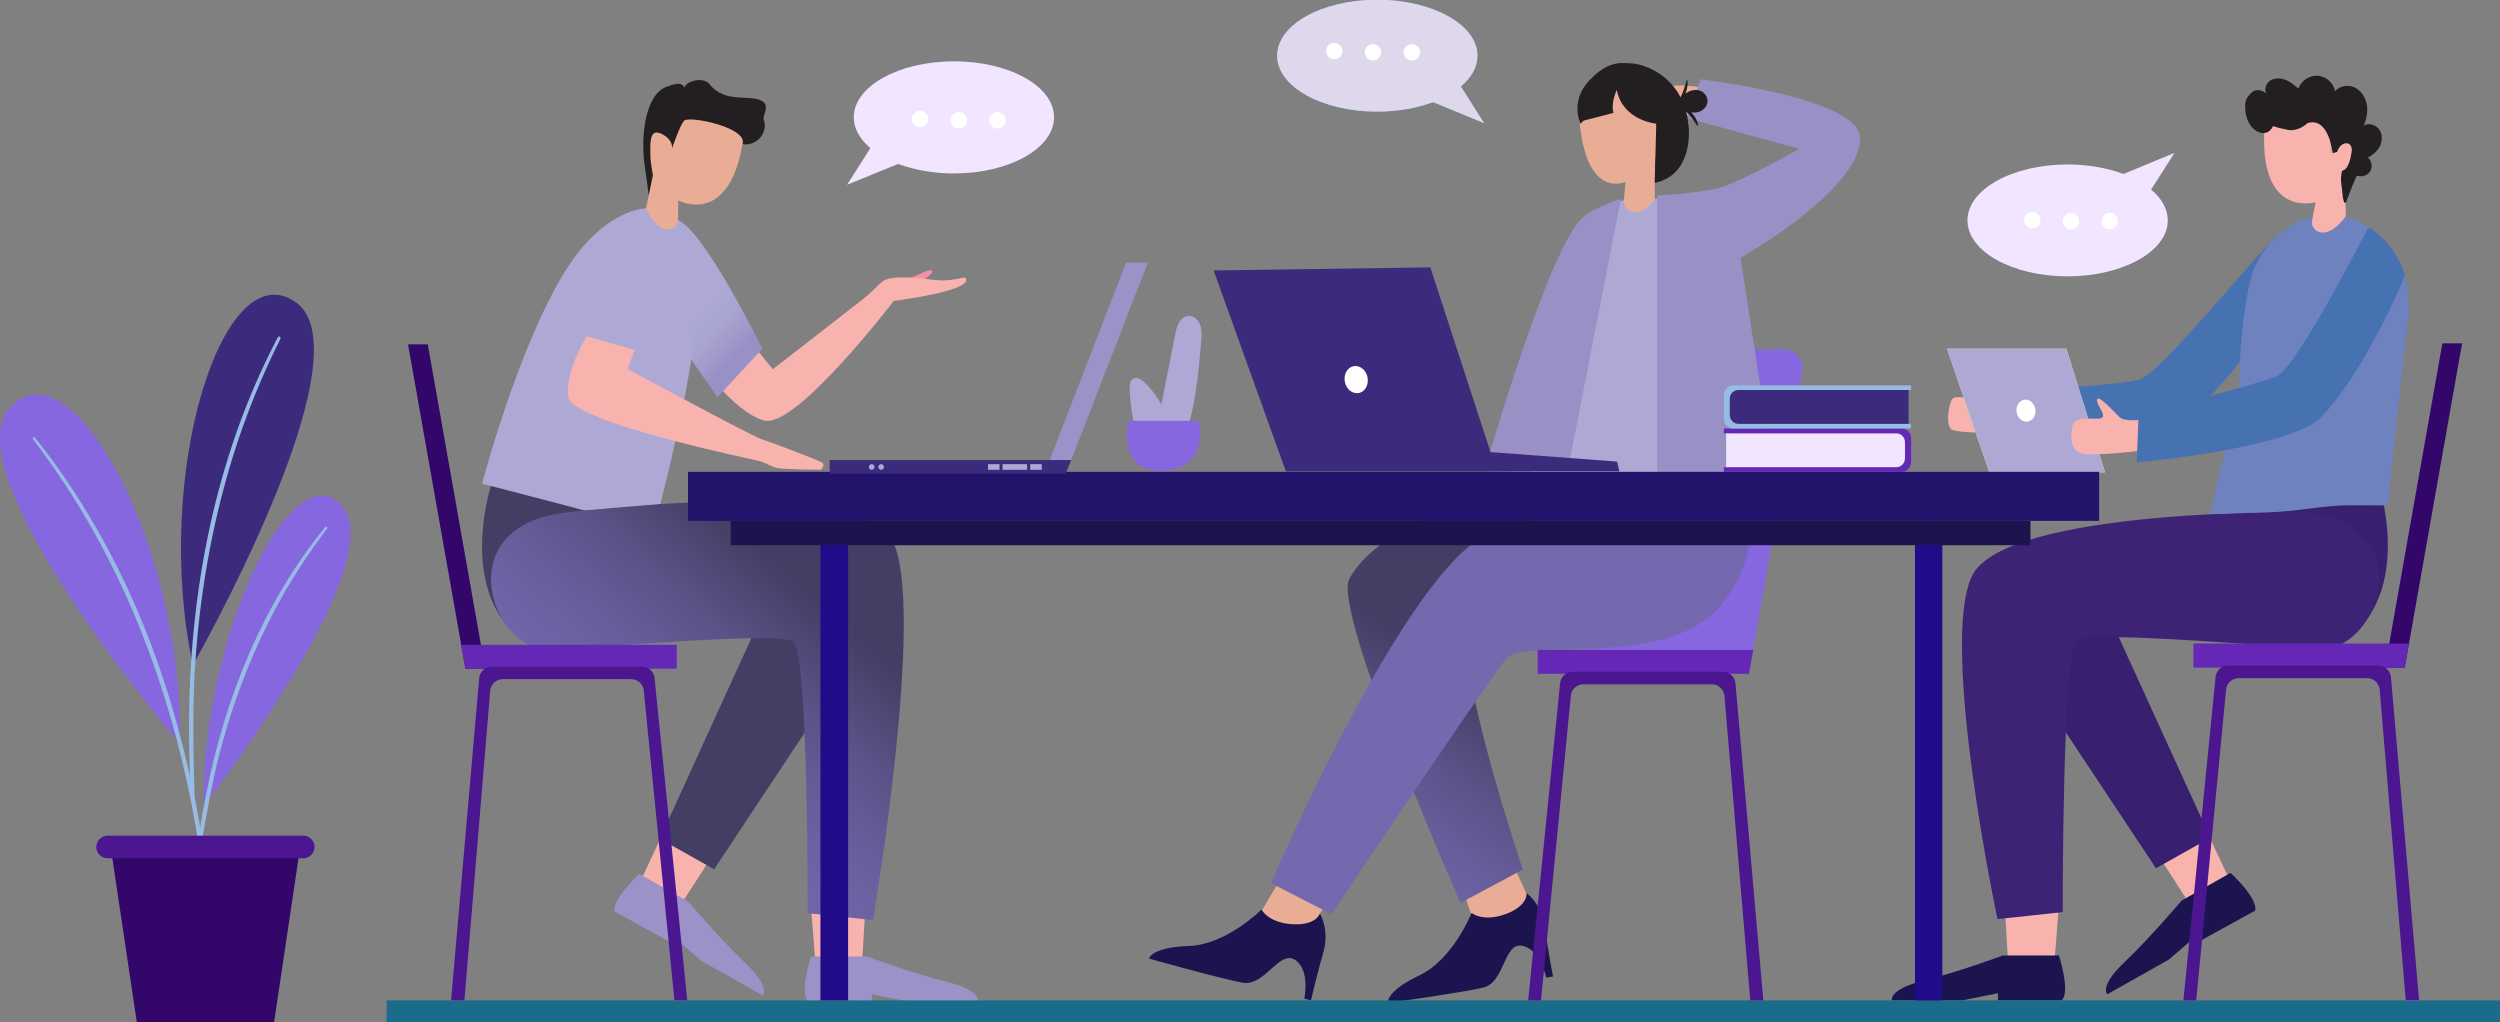 <svg width="653" height="267" viewBox="0 0 653 267" fill="none" xmlns="http://www.w3.org/2000/svg">
<rect x="0" y="0" width="653" height="267" fill="#808080" stroke="none"/>
<g clip-path="url(#clip0_210_13242)">
<path d="M456.834 175.99L410.736 175.454L441.781 91.279H465.934C469.011 91.279 471.286 94.027 470.751 97.043L456.834 175.99Z" fill="#8667E0"/>
<path d="M515.844 104.348C515.844 104.348 511.094 103.075 510.023 104.147C508.953 105.219 508.016 111.653 510.023 112.323C512.031 113.06 519.926 113.06 519.926 113.06L515.844 104.348Z" fill="#F8B3AE"/>
<path d="M380.828 228.466L385.779 243.411L400.833 238.05L393.473 222.032L380.828 228.466Z" fill="#E9AD96"/>
<path d="M384.374 238.451C384.374 238.451 387.251 240.931 393.206 238.786C399.16 236.642 398.759 233.291 398.759 233.291C398.759 233.291 402.84 236.173 403.576 242.338C404.312 248.504 405.65 255.072 405.65 255.072L403.844 255.34C403.844 255.34 402.372 247.901 397.555 247.03C392.737 246.158 393.072 256.613 387.452 257.954C381.832 259.294 362.496 261.975 362.496 261.975C362.496 261.975 361.827 259.026 370.658 254.804C379.557 250.649 384.374 238.451 384.374 238.451Z" fill="#1B144E"/>
<path d="M338.478 222.769L328.643 239.456L340.083 245.823L350.521 229.739L338.478 222.769Z" fill="#E9AD96"/>
<path d="M329.512 237.58C329.512 237.58 331.185 240.998 337.474 241.4C343.763 241.802 344.767 238.652 344.767 238.652C344.767 238.652 347.376 242.875 345.637 248.839C343.897 254.804 342.425 261.305 342.425 261.305L340.686 260.835C340.686 260.835 342.291 253.396 338.277 250.716C334.196 248.035 330.315 257.686 324.628 256.68C318.941 255.675 300.141 250.381 300.141 250.381C300.141 250.381 300.676 247.432 310.444 247.097C320.279 246.829 329.512 237.58 329.512 237.58Z" fill="#1B144E"/>
<path d="M443.853 22.72C443.853 22.72 437.497 21.848 436.025 22.72C434.62 23.591 436.025 29.89 436.025 29.89L444.388 30.226L443.853 22.72Z" fill="#E9AD96"/>
<path d="M398.757 126.263C398.757 126.263 361.624 134.305 352.458 151.193C347.842 159.705 381.496 235.837 381.496 235.837L397.754 227.125C397.754 227.125 378.351 169.556 384.306 162.922C390.26 156.287 455.627 127.804 455.627 127.804L398.757 126.263Z" fill="url(#paint0_linear_210_13242)"/>
<path d="M421.172 52.677C421.172 52.677 426.323 52.141 428.264 51.94C430.137 51.672 435.088 51.94 435.088 51.94C435.088 51.94 447.399 57.77 450.811 72.782C454.223 87.794 457.635 101.198 456.832 112.926C456.03 124.654 455.494 127.804 455.494 127.804L398.691 126.196C398.691 126.196 413.411 62.462 414.214 60.049C415.083 57.703 421.172 52.677 421.172 52.677Z" fill="url(#paint1_linear_210_13242)"/>
<path d="M432.212 51.873C428.465 57.904 423.916 54.956 424.116 52.543L424.585 47.517C424.585 47.517 414.75 52.141 412.675 32.706C412.609 31.969 412.542 31.164 412.475 30.36C411.605 26.004 424.785 20.307 425.856 21.916C426.86 23.524 434.286 29.623 435.357 30.025C436.895 30.628 436.226 33.912 436.093 35.722C435.959 37.531 432.279 41.418 432.279 41.418L432.212 51.873Z" fill="#E9AD96"/>
<path d="M387.719 123.046C387.719 123.046 404.512 64.54 413.344 56.9C416.823 53.884 423.38 51.94 423.38 51.94L409.731 121.773L399.628 120.768L399.026 123.315L387.719 123.046Z" fill="#9990C5"/>
<path d="M432.812 51.069V130.887C432.812 130.887 446.528 133.032 455.627 128.408C463.121 124.588 462.92 120.969 462.92 120.969L454.624 67.354C454.624 67.354 485.869 49.728 485.869 36.124C485.869 25.535 444.186 20.71 444.186 20.71L440.841 30.896L470.012 38.871C470.012 38.871 455.761 46.847 450.208 48.723C445.056 50.466 432.812 51.069 432.812 51.069Z" fill="#9990C5"/>
<path d="M331.986 230.677L347.776 238.786C347.776 238.786 388.923 177.397 393.473 171.969C397.955 166.54 435.623 174.918 449.406 158.23C461.984 143.017 455.695 127.737 455.695 127.737C455.695 127.737 444.053 127.335 430.405 127.067C428.665 127 388.522 138.996 384.44 142.146C362.897 158.699 331.986 230.677 331.986 230.677Z" fill="url(#paint2_linear_210_13242)"/>
<path d="M443.452 29.288C444.723 29.02 445.86 27.948 445.994 26.607C446.128 25.468 445.325 24.262 444.321 23.792C443.251 23.323 441.98 23.457 440.976 23.994C440.709 24.128 440.441 24.329 440.24 24.53C440.508 23.725 440.709 22.921 440.776 22.318C440.842 21.447 440.776 20.911 440.709 20.844C440.441 20.844 440.173 22.921 439.036 25.267C439.036 25.334 438.969 25.334 438.969 25.401C435.089 18.029 427.729 16.555 426.123 16.555C424.049 16.555 420.436 15.415 415.218 20.911C409.932 26.406 412.809 32.304 412.809 32.304L413.679 31.5L421.44 29.489C420.838 27.411 421.707 24.798 422.243 23.591L422.31 23.524C423.848 31.433 432.479 32.304 432.613 32.304L432.212 47.785C441.645 45.774 441.244 35.252 441.11 33.443C440.976 32.572 440.776 30.561 440.575 29.757C440.508 29.556 440.441 29.355 440.374 29.154C440.709 29.489 441.043 29.824 441.445 30.226C442.582 31.567 443.184 32.907 443.452 32.84C443.586 32.773 443.519 32.438 443.318 31.835C443.117 31.231 442.716 30.427 442.047 29.69C441.98 29.556 441.846 29.489 441.779 29.355C442.381 29.422 442.916 29.422 443.452 29.288Z" fill="#231F20"/>
<path d="M237.047 72.85C237.047 72.85 240.593 71.509 241.396 71.04C242.199 70.638 243.804 70.303 243.537 71.04C243.269 71.777 240.66 73.52 240.66 73.52L237.047 72.85Z" fill="#F38FA7"/>
<path d="M191.686 83.908L201.856 96.44C201.856 96.44 216.575 85.047 225.473 78.077C228.149 76 230.023 73.654 230.893 73.252C234.439 71.442 243.27 73.252 246.08 73.252C248.89 73.252 251.901 72.448 251.901 72.448C251.901 72.448 254.109 73.587 249.158 75.397C244.207 77.206 233.435 78.614 233.435 78.614C233.435 78.614 208.011 111.854 199.715 109.844C191.418 107.833 181.182 92.687 181.182 92.687L191.686 83.908Z" fill="#F8B3AE"/>
<path d="M178.038 235.971L184.863 225.383L172.753 218.48L167.4 229.94L178.038 235.971Z" fill="#F8B3AE"/>
<path d="M179.776 235.503L166.997 228.265C166.997 228.265 159.704 234.967 160.574 238.117L175.159 246.159L175.962 244.752L183.121 250.917L199.179 259.965C199.179 259.965 201.453 257.954 194.562 251.453C187.738 244.886 179.776 235.503 179.776 235.503Z" fill="#9B92C7"/>
<path d="M225.206 251.117L225.942 238.518H211.959L212.963 251.117H225.206Z" fill="#F8B3AE"/>
<path d="M226.476 249.844H211.824C211.824 249.844 208.746 259.294 211.088 261.573H227.748V259.696L237.048 261.573H255.447C255.447 261.573 256.45 258.758 247.217 256.412C237.984 254.134 226.476 249.844 226.476 249.844Z" fill="#9B92C7"/>
<path d="M202.926 152.066L172.35 219.084L186.534 227.059L224.135 170.294L222.061 150.658L202.926 152.066Z" fill="url(#paint3_linear_210_13242)"/>
<path d="M128.392 126.33C128.392 126.33 116.884 160.978 143.446 170.83L155.69 134.171L128.392 126.33Z" fill="url(#paint4_linear_210_13242)"/>
<path d="M146.925 133.97C146.925 133.97 224.603 123.783 233.234 141.476C241.865 159.169 228.015 240.328 228.015 240.328L210.954 238.518C210.954 238.518 211.155 170.361 207.207 167.546C203.193 164.664 148.33 169.959 142.576 169.691C128.325 169.088 117.42 138.058 146.925 133.97Z" fill="url(#paint5_linear_210_13242)"/>
<path d="M121.567 174.65H126.719L111.732 89.939H106.58L121.567 174.65Z" fill="#320769"/>
<path d="M121.567 174.65H176.764V168.418H120.43L121.567 174.65Z" fill="#6527B5"/>
<path d="M176.164 261.305H179.509L170.945 176.862C170.678 175.253 169.273 174.114 167.667 174.114H128.46C126.855 174.114 125.45 175.32 125.182 176.929L117.822 261.305H121.301L128.059 180.213C128.326 178.604 129.665 177.398 131.337 177.398H164.857C166.463 177.398 167.868 178.537 168.135 180.146L176.164 261.305Z" fill="#4B168F"/>
<path d="M571.643 235.704L564.818 225.048L576.928 218.212L582.281 229.673L571.643 235.704Z" fill="#F8B3AE"/>
<path d="M569.837 235.234L582.616 227.996C582.616 227.996 589.908 234.698 589.039 237.848L574.453 245.89L573.65 244.482L566.491 250.648L550.434 259.696C550.434 259.696 548.159 257.685 555.05 251.184C561.942 244.616 569.837 235.234 569.837 235.234Z" fill="#1B144E"/>
<path d="M524.474 250.849L523.738 238.25H537.655L536.651 250.849H524.474Z" fill="#F8B3AE"/>
<path d="M523.137 249.576H537.789C537.789 249.576 540.867 259.026 538.525 261.304H521.866V259.428L512.566 261.304H494.167C494.167 261.304 493.163 258.49 502.396 256.144C511.629 253.865 523.137 249.576 523.137 249.576Z" fill="#1B144E"/>
<path d="M653.002 261.304H100.963V267.001H653.002V261.304Z" fill="#1B6C8A"/>
<path d="M46.968 194.219C46.968 194.219 -13.448 123.448 2.743 106.291C18.934 89.068 48.172 143.486 46.968 194.219Z" fill="#8667E0"/>
<path d="M8.56 114.667C20.201 129.88 29.568 146.635 36.66 164.395C42.615 179.206 47.031 194.687 50.108 210.369C51.447 217.272 52.383 224.175 53.521 231.145C53.587 231.48 54.123 231.413 54.123 231.078C53.119 217.54 50.175 203.935 46.696 190.867C42.147 173.911 35.791 157.291 27.36 141.877C22.075 132.159 16.053 122.91 9.095 114.265C8.894 113.93 8.359 114.399 8.56 114.667Z" fill="#96BCE4"/>
<path d="M50.379 173.712C50.379 173.712 96.477 92.821 77.342 79.015C58.274 65.209 39.741 124.118 50.379 173.712Z" fill="#3C2A7C"/>
<path d="M72.591 88.061C56.133 119.291 49.375 154.945 49.375 189.995C49.375 197.032 49.509 204.136 50.312 211.173C50.379 211.575 50.914 211.575 50.914 211.173C50.512 197.635 50.111 184.232 51.181 170.761C52.52 153.269 55.664 135.845 60.883 119.09C64.161 108.568 68.309 98.314 73.26 88.463C73.394 88.061 72.859 87.659 72.591 88.061Z" fill="#96BCE4"/>
<path d="M53.191 210.505C53.191 210.505 102.166 147.642 89.453 132.362C76.741 117.082 52.789 165.469 53.191 210.505Z" fill="#8667E0"/>
<path d="M84.97 137.656C68.645 157.627 58.81 182.223 53.859 207.355C52.855 212.381 51.919 217.474 51.584 222.568C51.584 222.903 52.119 222.97 52.186 222.635C53.993 212.917 55.465 203.2 58.208 193.616C61.62 181.352 66.303 169.49 72.325 158.297C76.138 151.194 80.621 144.425 85.505 137.991C85.773 137.79 85.238 137.388 84.97 137.656Z" fill="#96BCE4"/>
<path d="M28.838 220.423L29.105 222.367L29.708 226.589L35.729 267.001H71.591L77.612 226.589L78.214 222.367L78.549 220.423H28.838Z" fill="#320769"/>
<path d="M28.102 224.176H79.218C80.824 224.176 82.162 222.836 82.162 221.227C82.162 219.619 80.824 218.279 79.218 218.279H28.102C26.496 218.279 25.158 219.619 25.158 221.227C25.158 222.903 26.496 224.176 28.102 224.176Z" fill="#4B168F"/>
<path d="M310.577 110.581C312.45 104.214 313.253 95.301 313.788 88.666C313.855 87.393 313.922 85.985 313.454 84.779C312.985 83.573 311.848 82.501 310.577 82.501C309.506 82.501 308.503 83.305 307.967 84.243C307.432 85.181 307.165 86.254 306.964 87.326C305.76 93.424 304.555 99.59 303.351 105.689C302.214 103.477 300.675 101.534 298.935 99.858C298.132 99.121 296.995 98.384 295.991 98.92C295.122 99.389 295.055 100.595 295.055 101.601C295.188 104.616 295.523 107.632 296.192 110.514" fill="url(#paint6_linear_210_13242)"/>
<path d="M313.119 109.91C313.119 109.91 316.264 122.376 303.551 122.979C291.843 123.515 294.653 109.91 294.653 109.91H313.119Z" fill="#8667E0"/>
<path d="M316.998 70.638L335.865 123.113H422.977L422.375 120.567L389.323 118.087L373.6 69.834L316.998 70.638Z" fill="#3C2A7C"/>
<path d="M357.211 98.652C357.546 100.595 356.475 102.405 354.87 102.673C353.197 102.941 351.591 101.601 351.257 99.657C350.922 97.714 351.993 95.904 353.598 95.636C355.271 95.368 356.877 96.708 357.211 98.652Z" fill="white"/>
<path d="M594.996 61.457C590.312 65.009 564.286 97.714 558.733 99.188C553.18 100.662 521.466 102.539 521.466 102.539L518.656 116.278C518.656 116.278 559.268 118.422 568.233 111.787C582.284 101.4 597.07 77.474 597.07 77.474C597.337 69.633 599.679 57.838 594.996 61.457Z" fill="#4772B2"/>
<path d="M546.753 151.797L577.328 218.815L563.144 226.791L525.477 170.026L527.551 150.39L546.753 151.797Z" fill="#381F6F"/>
<path d="M621.221 126.062C621.221 126.062 632.729 160.71 606.168 170.562L593.924 133.903L621.221 126.062Z" fill="#381F6F"/>
<path d="M602.754 133.702C602.754 133.702 523.739 132.697 515.108 150.389C506.477 168.082 521.732 240.06 521.732 240.06L538.792 238.25C538.792 238.25 538.592 170.093 542.539 167.278C546.554 164.396 601.416 169.691 607.17 169.423C621.354 168.752 632.26 137.79 602.754 133.702Z" fill="#3D2276"/>
<path d="M508.551 91.078L519.59 123.381H549.832L539.729 91.078H508.551Z" fill="#FFE89C"/>
<path d="M508.551 91.078L519.59 123.381H549.832L539.729 91.078H508.551Z" fill="url(#paint7_linear_210_13242)"/>
<path d="M531.632 106.828C531.899 108.369 531.03 109.844 529.691 110.112C528.353 110.38 527.015 109.241 526.748 107.699C526.48 106.158 527.35 104.683 528.688 104.415C530.026 104.147 531.297 105.22 531.632 106.828Z" fill="white"/>
<path d="M628.981 83.171C626.439 105.086 623.696 132.027 623.696 132.027C623.696 132.027 613.994 131.893 611.653 132.027C603.289 132.496 601.082 133.501 593.12 133.769C589.105 133.904 577.33 134.306 577.33 134.306C577.33 134.306 579.672 123.114 581.411 117.618C583.151 112.123 584.823 105.89 584.823 103.276C584.823 102.673 584.823 102.003 584.823 101.4C584.89 92.151 585.894 82.434 587.433 74.727C589.775 63.132 599.008 57.168 605.832 56.23C610.181 55.626 614.998 56.9 619.146 59.715C623.094 62.395 626.372 66.483 628.045 71.845C629.115 75.062 629.516 78.882 628.981 83.171Z" fill="url(#paint8_linear_210_13242)"/>
<path d="M560.135 109.509C560.135 109.509 555.117 110.38 553.645 108.972C552.173 107.565 548.092 103.008 547.758 104.348C547.423 105.689 550.233 108.235 549.029 109.106C547.824 109.978 541.803 108.101 541.268 111.452C540.732 114.736 540.866 117.484 543.676 118.422C546.486 119.36 561.139 117.484 561.139 117.484L560.135 109.509Z" fill="#F8B3AE"/>
<path d="M628.112 71.777C627.912 72.582 627.644 73.386 627.309 74.123C623.897 81.763 615.534 99.389 606.234 109.039C602.621 112.792 591.849 115.607 581.412 117.551C569.57 119.762 558.129 120.768 558.129 120.768L558.597 108.168C558.597 108.168 573.986 104.348 584.891 101.332C589.441 100.059 593.254 98.853 594.793 98.182C600.012 95.837 618.478 59.647 618.478 59.647C618.745 59.647 619.013 59.58 619.281 59.647C623.094 62.328 626.44 66.416 628.112 71.777Z" fill="#4772B2"/>
<path d="M612.724 56.497C607.439 63.668 603.491 60.116 603.893 57.77L604.829 52.811C604.829 52.811 591.649 56.765 591.381 37.196C591.381 36.458 591.381 35.654 591.381 34.85C590.913 30.427 606.703 30.494 607.572 32.169C608.442 33.845 609.111 40.01 609.111 40.01C609.111 37.33 613.126 36.123 614.196 36.66C615.668 37.397 614.731 40.614 614.397 42.423C614.062 44.233 612.59 47.785 612.59 47.785L612.724 56.497Z" fill="#F8B3AE"/>
<path d="M615.467 46.11C613.929 49.595 612.858 52.677 612.858 52.677C611.988 54.286 611.721 49.26 611.721 49.26C611.721 49.26 611.118 46.445 611.788 44.568C611.788 44.568 613.594 44.702 614.263 39.475C614.598 36.861 611.52 36.526 610.449 39.676L609.312 40.011C609.312 40.011 608.308 30.36 602.688 32.17C602.688 32.17 600.48 34.449 597.537 33.912C594.727 33.376 593.723 32.907 593.723 32.907C593.723 32.907 592.586 35.923 589.441 34.248C586.296 32.572 585.895 26.942 586.965 25.535C587.568 24.731 588.17 23.793 589.24 23.592C590.244 23.39 591.381 23.793 592.05 24.597C591.314 23.458 591.85 21.782 592.987 21.045C594.124 20.308 595.663 20.375 596.934 20.844C598.206 21.313 599.276 22.251 600.347 23.122C601.083 21.045 603.291 19.637 605.431 19.772C607.639 19.973 609.58 21.715 609.914 23.86C611.118 22.385 613.326 22.05 615.066 22.854C616.739 23.659 617.876 25.468 618.21 27.278C618.545 29.154 618.144 31.031 617.408 32.773C618.746 32.036 620.552 32.572 621.422 33.778C622.292 34.985 622.292 36.727 621.69 38.068C621.021 39.408 619.816 40.48 618.478 41.15C619.482 41.955 619.749 43.496 619.147 44.635C618.545 45.775 617.073 46.311 615.869 45.909" fill="#231F20"/>
<path d="M548.295 123.247H179.711V136.048H548.295V123.247Z" fill="#22146B"/>
<path d="M279.8 120.164H274.18L294.118 68.627H299.805L279.8 120.164Z" fill="#9B92C7"/>
<path d="M278.327 123.716H216.707V120.164H279.799L278.327 123.716Z" fill="#3C2A7C"/>
<path d="M272.106 121.237H269.096V122.711H272.106V121.237Z" fill="#ADA9D4"/>
<path d="M268.292 121.237H261.869V122.711H268.292V121.237Z" fill="#ADA9D4"/>
<path d="M261.069 121.237H258.059V122.711H261.069V121.237Z" fill="#ADA9D4"/>
<path d="M230.156 122.711C230.562 122.711 230.892 122.381 230.892 121.974C230.892 121.567 230.562 121.237 230.156 121.237C229.749 121.237 229.42 121.567 229.42 121.974C229.42 122.381 229.749 122.711 230.156 122.711Z" fill="#ADA9D4"/>
<path d="M227.681 122.711C228.088 122.711 228.417 122.381 228.417 121.974C228.417 121.567 228.088 121.237 227.681 121.237C227.275 121.237 226.945 121.567 226.945 121.974C226.945 122.381 227.275 122.711 227.681 122.711Z" fill="#ADA9D4"/>
<path d="M628.113 174.383H622.961L637.948 89.672H643.1L628.113 174.383Z" fill="#320769"/>
<path d="M628.111 174.382H572.914V168.082H629.182L628.111 174.382Z" fill="#6527B5"/>
<path d="M573.65 261.304H570.305L578.735 176.594C579.002 174.985 580.407 173.846 582.013 173.846H621.22C622.826 173.846 624.231 175.052 624.498 176.661L631.858 261.237H628.379L621.554 179.944C621.287 178.336 619.949 177.13 618.276 177.13H584.756C583.151 177.13 581.746 178.269 581.478 179.877L573.65 261.304Z" fill="#4B168F"/>
<path d="M221.527 261.304H214.301V136.114H221.527V261.304Z" fill="url(#paint9_linear_210_13242)"/>
<path d="M177.101 57.502C184.126 60.451 199.113 91.079 199.113 91.079L187.404 103.745L169.072 77.474L177.101 57.502Z" fill="url(#paint10_linear_210_13242)"/>
<path d="M507.346 136.047H500.188V261.304H507.346V136.047Z" fill="url(#paint11_linear_210_13242)"/>
<path d="M125.918 126.33C125.918 126.33 137.56 81.964 151.944 64.807C160.642 54.419 168.738 54.419 168.738 54.419L177.101 57.435C177.101 57.435 182.119 69.632 181.383 85.985C180.781 99.589 172.484 131.624 172.484 131.624L152.613 133.299L125.918 126.33Z" fill="url(#paint12_linear_210_13242)"/>
<path d="M165.726 91.413L163.986 96.373C163.986 96.373 196.302 113.932 199.112 114.803C201.922 115.674 213.496 120.097 214.634 120.767C215.771 121.438 214.366 122.711 214.366 122.711C214.366 122.711 204.197 122.577 202.925 122.242C201.654 121.907 199.714 120.834 198.643 120.499C197.573 120.164 149.535 110.38 148.464 103.745C147.394 97.11 153.281 87.794 153.281 87.794L165.726 91.413Z" fill="#F8B3AE"/>
<path d="M169.405 50.734C169.94 52.476 171.211 47.651 171.211 47.651C171.211 47.651 172.415 44.97 172.148 43.027C172.148 43.027 170.341 42.759 170.743 37.531C170.943 34.917 174.021 35.186 174.423 38.536L175.493 39.073C175.493 39.073 178.437 29.824 183.589 32.773C183.589 32.773 185.261 35.454 188.272 35.521C191.149 35.588 192.219 35.32 192.219 35.32C192.219 35.32 192.688 38.536 196.1 37.531C199.512 36.526 200.248 32.974 199.512 31.366C199.044 30.427 200.984 27.948 199.445 26.674C196.435 24.195 189.61 27.479 185.261 21.916C183.923 20.174 179.574 20.844 178.771 22.854C177.902 21.179 175.894 22.05 174.155 22.653C168.736 24.53 167.13 35.118 168.468 43.831C168.736 45.439 169.405 50.734 169.405 50.734Z" fill="#231F20"/>
<path d="M168.736 54.42C172.416 62.529 177.033 59.916 177.1 57.436L177.166 52.342C177.166 52.342 189.276 58.91 193.491 39.877C193.625 39.14 193.826 38.403 193.96 37.532C195.298 33.309 179.843 30.092 178.638 31.567C177.434 33.041 175.494 38.939 175.494 38.939C176.029 36.325 172.349 34.315 171.212 34.65C169.606 35.052 169.874 38.403 169.874 40.212C169.807 42.022 170.543 45.775 170.543 45.775L168.736 54.42Z" fill="#E9AD96"/>
<path d="M387.654 32.169L381.565 22.586C384.308 20.307 385.914 17.493 385.914 14.544C385.914 6.502 374.206 -0.066 359.754 -0.066C345.302 -0.066 333.594 6.435 333.594 14.544C333.594 22.653 345.302 29.154 359.754 29.154C365.173 29.154 370.124 28.215 374.339 26.674L387.654 32.169Z" fill="#58C6D9"/>
<path d="M387.654 32.169L381.565 22.586C384.308 20.307 385.914 17.493 385.914 14.544C385.914 6.502 374.206 -0.066 359.754 -0.066C345.302 -0.066 333.594 6.435 333.594 14.544C333.594 22.653 345.302 29.154 359.754 29.154C365.173 29.154 370.124 28.215 374.339 26.674L387.654 32.169Z" fill="#DFD8ED"/>
<path d="M567.964 39.943L561.876 49.527C564.619 51.805 566.225 54.62 566.225 57.569C566.225 65.611 554.516 72.179 540.064 72.179C525.613 72.179 513.904 65.678 513.904 57.569C513.904 49.46 525.613 42.959 540.064 42.959C545.484 42.959 550.435 43.897 554.65 45.439L567.964 39.943Z" fill="#F2E5FF"/>
<path d="M221.26 48.254L227.348 38.67C224.605 36.392 222.999 33.577 222.999 30.628C222.999 22.586 234.708 16.018 249.159 16.018C263.611 16.018 275.32 22.519 275.32 30.628C275.32 38.737 263.611 45.305 249.159 45.305C243.74 45.305 238.789 44.367 234.574 42.825L221.26 48.254Z" fill="#F2E5FF"/>
<path d="M456.834 175.99H401.637V169.758H457.971L456.834 175.99Z" fill="#6527B5"/>
<path d="M402.505 261.305H399.16L407.523 178.203C407.791 176.594 409.196 175.455 410.802 175.455H450.009C451.614 175.455 453.019 176.661 453.287 178.27L460.58 261.305H457.167L450.41 181.554C450.142 179.945 448.804 178.739 447.132 178.739H413.612C412.006 178.739 410.601 179.878 410.333 181.487L402.505 261.305Z" fill="#4B168F"/>
<path d="M496.641 123.247H450.275V122.041H451.48L451.614 113.194H450.275V111.921H496.641C498.046 111.921 499.183 113.06 499.183 114.468V120.7C499.183 122.108 498.046 123.247 496.641 123.247Z" fill="#6527B5"/>
<path d="M495.302 122.041H450.877V113.195H495.302C496.574 113.195 497.577 114.2 497.577 115.473V119.696C497.577 120.969 496.574 122.041 495.302 122.041Z" fill="#F2E5FF"/>
<path d="M452.751 111.92H499.117V110.714H497.912L497.778 101.868H499.183V100.661H452.818C451.413 100.661 450.275 101.801 450.275 103.208V109.441C450.275 110.781 451.413 111.92 452.751 111.92Z" fill="#96BCE4"/>
<path d="M454.091 110.715H498.517V101.868H454.091C452.82 101.868 451.816 102.873 451.816 104.147V108.369C451.816 109.642 452.82 110.715 454.091 110.715Z" fill="#3C2A7C"/>
<path d="M530.361 136.047H190.881V142.414H530.361V136.047Z" fill="#1B144E"/>
<path d="M240.325 33.242C241.507 33.242 242.466 32.282 242.466 31.097C242.466 29.913 241.507 28.953 240.325 28.953C239.142 28.953 238.184 29.913 238.184 31.097C238.184 32.282 239.142 33.242 240.325 33.242Z" fill="white"/>
<path d="M250.426 33.577C251.609 33.577 252.567 32.617 252.567 31.433C252.567 30.248 251.609 29.288 250.426 29.288C249.244 29.288 248.285 30.248 248.285 31.433C248.285 32.617 249.244 33.577 250.426 33.577Z" fill="white"/>
<path d="M260.53 33.577C261.712 33.577 262.671 32.617 262.671 31.433C262.671 30.248 261.712 29.288 260.53 29.288C259.347 29.288 258.389 30.248 258.389 31.433C258.389 32.617 259.347 33.577 260.53 33.577Z" fill="white"/>
<path d="M348.512 15.482C349.695 15.482 350.653 14.521 350.653 13.337C350.653 12.153 349.695 11.192 348.512 11.192C347.33 11.192 346.371 12.153 346.371 13.337C346.371 14.521 347.33 15.482 348.512 15.482Z" fill="white"/>
<path d="M358.614 15.817C359.796 15.817 360.755 14.857 360.755 13.672C360.755 12.488 359.796 11.528 358.614 11.528C357.431 11.528 356.473 12.488 356.473 13.672C356.473 14.857 357.431 15.817 358.614 15.817Z" fill="white"/>
<path d="M368.784 15.817C369.966 15.817 370.925 14.857 370.925 13.672C370.925 12.488 369.966 11.528 368.784 11.528C367.601 11.528 366.643 12.488 366.643 13.672C366.643 14.857 367.601 15.817 368.784 15.817Z" fill="white"/>
<path d="M530.832 59.647C532.015 59.647 532.973 58.687 532.973 57.502C532.973 56.318 532.015 55.358 530.832 55.358C529.65 55.358 528.691 56.318 528.691 57.502C528.691 58.687 529.65 59.647 530.832 59.647Z" fill="white"/>
<path d="M540.934 59.915C542.116 59.915 543.075 58.955 543.075 57.771C543.075 56.586 542.116 55.626 540.934 55.626C539.752 55.626 538.793 56.586 538.793 57.771C538.793 58.955 539.752 59.915 540.934 59.915Z" fill="white"/>
<path d="M551.037 59.915C552.22 59.915 553.178 58.955 553.178 57.771C553.178 56.586 552.22 55.626 551.037 55.626C549.855 55.626 548.896 56.586 548.896 57.771C548.896 58.955 549.855 59.915 551.037 59.915Z" fill="white"/>
</g>
<defs>
<linearGradient id="paint0_linear_210_13242" x1="285.172" y1="197.655" x2="326.708" y2="138.354" gradientUnits="userSpaceOnUse">
<stop stop-color="#7468AE"/>
<stop offset="0.22" stop-color="#7165AA"/>
<stop offset="0.46" stop-color="#685E9C"/>
<stop offset="0.71" stop-color="#5A5287"/>
<stop offset="0.97" stop-color="#464068"/>
<stop offset="1" stop-color="#433E64"/>
</linearGradient>
<linearGradient id="paint1_linear_210_13242" x1="39597" y1="32247.6" x2="48869.4" y2="39074.9" gradientUnits="userSpaceOnUse">
<stop stop-color="#ADA9D4"/>
<stop offset="0.4" stop-color="#A9A5D1"/>
<stop offset="0.83" stop-color="#9F97C9"/>
<stop offset="1" stop-color="#9990C5"/>
</linearGradient>
<linearGradient id="paint2_linear_210_13242" x1="89810.2" y1="89598.7" x2="106793" y2="73788.6" gradientUnits="userSpaceOnUse">
<stop stop-color="#7468AE"/>
<stop offset="0.22" stop-color="#7165AA"/>
<stop offset="0.46" stop-color="#685E9C"/>
<stop offset="0.71" stop-color="#5A5287"/>
<stop offset="0.97" stop-color="#464068"/>
<stop offset="1" stop-color="#433E64"/>
</linearGradient>
<linearGradient id="paint3_linear_210_13242" x1="27184.5" y1="54712.9" x2="22702.7" y2="55805.1" gradientUnits="userSpaceOnUse">
<stop stop-color="#7468AE"/>
<stop offset="0.22" stop-color="#7165AA"/>
<stop offset="0.46" stop-color="#685E9C"/>
<stop offset="0.71" stop-color="#5A5287"/>
<stop offset="0.97" stop-color="#464068"/>
<stop offset="1" stop-color="#433E64"/>
</linearGradient>
<linearGradient id="paint4_linear_210_13242" x1="15658.5" y1="31906.4" x2="13077.8" y2="32527.3" gradientUnits="userSpaceOnUse">
<stop stop-color="#7468AE"/>
<stop offset="0.22" stop-color="#7165AA"/>
<stop offset="0.46" stop-color="#685E9C"/>
<stop offset="0.71" stop-color="#5A5287"/>
<stop offset="0.97" stop-color="#464068"/>
<stop offset="1" stop-color="#433E64"/>
</linearGradient>
<linearGradient id="paint5_linear_210_13242" x1="159.133" y1="211.25" x2="210.48" y2="153.234" gradientUnits="userSpaceOnUse">
<stop stop-color="#7468AE"/>
<stop offset="0.22" stop-color="#7165AA"/>
<stop offset="0.45" stop-color="#695E9C"/>
<stop offset="0.7" stop-color="#5B5287"/>
<stop offset="0.84" stop-color="#504876"/>
<stop offset="1" stop-color="#433E64"/>
</linearGradient>
<linearGradient id="paint6_linear_210_13242" x1="12931.2" y1="11980.8" x2="16194.7" y2="14076.8" gradientUnits="userSpaceOnUse">
<stop stop-color="#ADA9D4"/>
<stop offset="0.4" stop-color="#A9A5D1"/>
<stop offset="0.83" stop-color="#9F97C9"/>
<stop offset="1" stop-color="#9990C5"/>
</linearGradient>
<linearGradient id="paint7_linear_210_13242" x1="28283.2" y1="13778.4" x2="32326.2" y2="18740.1" gradientUnits="userSpaceOnUse">
<stop stop-color="#ADA9D4"/>
<stop offset="0.4" stop-color="#A9A5D1"/>
<stop offset="0.83" stop-color="#9F97C9"/>
<stop offset="1" stop-color="#9990C5"/>
</linearGradient>
<linearGradient id="paint8_linear_210_13242" x1="45344.6" y1="43583.2" x2="50035.2" y2="46588" gradientUnits="userSpaceOnUse">
<stop stop-color="#6E82C0"/>
<stop offset="1" stop-color="#4B77BB"/>
</linearGradient>
<linearGradient id="paint9_linear_210_13242" x1="5514.59" y1="98994.7" x2="5514.59" y2="69210.8" gradientUnits="userSpaceOnUse">
<stop stop-color="#02164A"/>
<stop offset="1" stop-color="#220B88"/>
</linearGradient>
<linearGradient id="paint10_linear_210_13242" x1="185.551" y1="78.706" x2="195.98" y2="88.522" gradientUnits="userSpaceOnUse">
<stop stop-color="#ADA9D4"/>
<stop offset="0.4" stop-color="#A9A5D1"/>
<stop offset="0.83" stop-color="#9F97C9"/>
<stop offset="1" stop-color="#9990C5"/>
</linearGradient>
<linearGradient id="paint11_linear_210_13242" x1="5751.41" y1="99047.5" x2="5751.41" y2="69247.7" gradientUnits="userSpaceOnUse">
<stop stop-color="#02164A"/>
<stop offset="1" stop-color="#220B88"/>
</linearGradient>
<linearGradient id="paint12_linear_210_13242" x1="37493.4" y1="33477.6" x2="46848.2" y2="39802.7" gradientUnits="userSpaceOnUse">
<stop stop-color="#ADA9D4"/>
<stop offset="0.4" stop-color="#A9A5D1"/>
<stop offset="0.83" stop-color="#9F97C9"/>
<stop offset="1" stop-color="#9990C5"/>
</linearGradient>
<clipPath id="clip0_210_13242">
<rect width="653" height="267" fill="white"/>
</clipPath>
</defs>
</svg>
